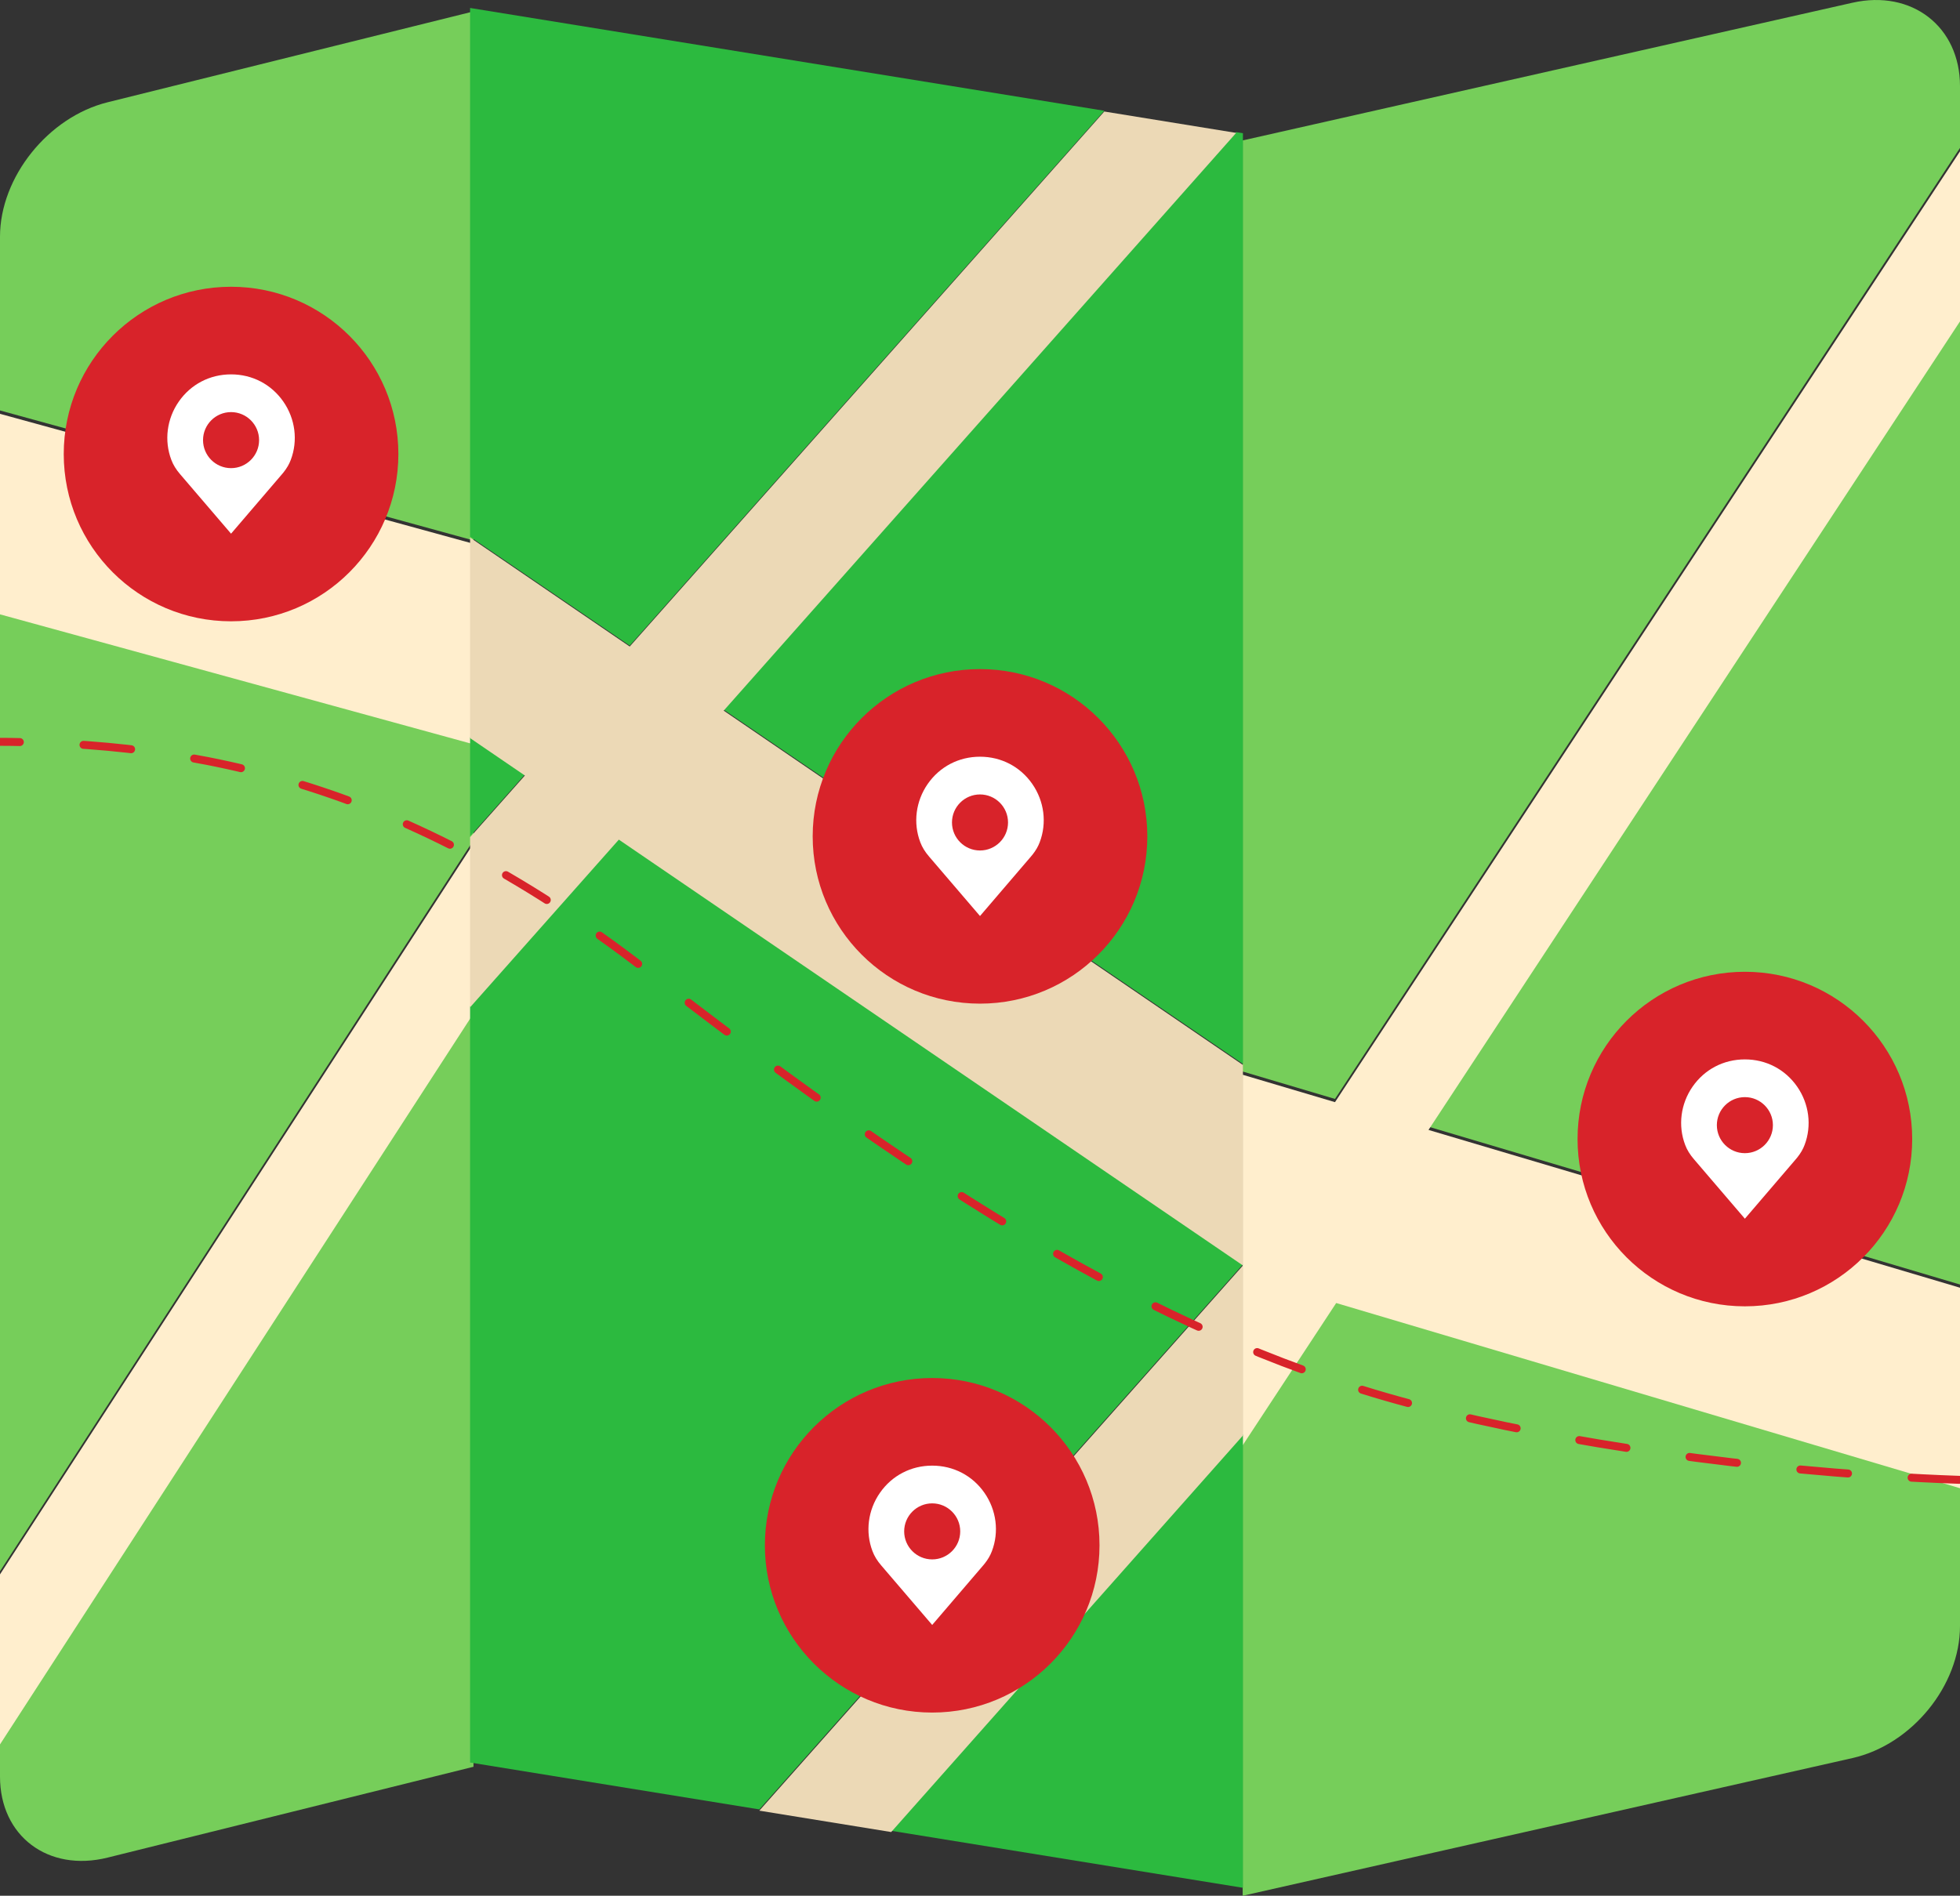 <svg xmlns="http://www.w3.org/2000/svg" viewBox="0 0 246 238">
    <rect x="0" y="0" width="246" height="238" fill="#333333" stroke="none"/>
    <defs/>
        <g fill="#76CE5A" fill-rule="nonzero">
            <path d="M59.428 93.025L0 76.708 0 197.262 59.428 105.476zM59.428 1.435L13.5 12.841C6.044 14.693 0 22.248 0 29.716V51.53l59.428 16.317V1.436zM232.5.343L155.969 17.63v116.892l11.586 3.441L246 18.568v-7.753c0-7.467-6.044-12.157-13.5-10.472zM246 161.264L246 39.919 179.292 141.45zM155.969 181.052V238l76.531-17.287c7.456-1.684 13.5-9.104 13.5-16.572v-17.698l-78.294-23.256-11.737 17.865zM0 218.613v4.43c0 7.467 6.044 12.02 13.5 10.168l45.928-11.405v-94.978L0 218.613z" transform="translate(-84 -342) translate(84 342)"/>
        </g>
        <g fill="#FFEECD" fill-rule="nonzero">
            <path d="M59.428 49.267L0 32.954 0 58.127 59.428 74.44zM59.428 86.888L0 178.654 0 200 59.428 108.235zM155.969 115.928L155.969 141.101 155.969 162.448 167.706 144.586 246 167.837 246 142.664 179.292 122.855 246 21.346 246 0 167.555 119.368z" transform="translate(-84 -342) translate(84 342) translate(0 19)"/>
        </g>
        <g fill="#2CBA3F" fill-rule="nonzero">
            <path d="M0 91.549L0 103.994 6.877 96.242zM20.037 80.053L79.6 12.906 0 0 0 66.381zM31.83 88.1L97 132.568 97 15.727 96.152 15.59zM52.855 228.843L97 236 97 179.077zM97 157.736L18.671 104.289 0 125.337 0 220.273 36.304 226.159z" transform="translate(-84 -342) translate(84 342) translate(59 1)"/>
        </g>
        <g fill="#ECD9B6" fill-rule="nonzero">
            <path d="M96.152 2.684L79.6 0 20.037 67.166 0 53.49 0 78.666 6.877 83.36 0 91.115 0 112.464 18.671 91.41 97 144.872 97 119.697 31.83 75.216zM52.855 216L97 166.22 97 144.872 36.304 213.316z" transform="translate(-84 -342) translate(84 342) translate(59 14)"/>
        </g>
        <g transform="translate(-84 -342) translate(84 342) translate(198 122)">
            <circle cx="21" cy="21" r="21" fill="#D8232A"/>
            <path fill="#FFF" fill-rule="nonzero" d="M21 11c2.661 0 5.052 1.245 6.561 3.417 1.504 2.164 1.854 4.9.932 7.324-.195.523-.495 1.042-.895 1.545l-.212.255L21 31l-6.39-7.463c-.504-.581-.875-1.185-1.105-1.802-.919-2.418-.57-5.154.934-7.318C15.948 12.245 18.339 11 21 11zm0 4.737c-1.94 0-3.517 1.577-3.517 3.518 0 1.94 1.577 3.517 3.517 3.517s3.518-1.577 3.518-3.517S22.94 15.737 21 15.737z"/>
        </g>
        <g transform="translate(-84 -342) translate(84 342) translate(8 36)">
            <circle cx="21" cy="21" r="21" fill="#D8232A"/>
            <path fill="#FFF" fill-rule="nonzero" d="M21 11c2.661 0 5.052 1.245 6.561 3.417 1.504 2.164 1.854 4.9.932 7.324-.195.523-.495 1.042-.895 1.545l-.212.255L21 31l-6.39-7.463c-.504-.581-.875-1.185-1.105-1.802-.919-2.418-.57-5.154.934-7.318C15.948 12.245 18.339 11 21 11zm0 4.737c-1.94 0-3.517 1.577-3.517 3.518 0 1.94 1.577 3.517 3.517 3.517s3.518-1.577 3.518-3.517S22.94 15.737 21 15.737z"/>
        </g>
        <g transform="translate(-84 -342) translate(84 342) translate(96 173)">
            <circle cx="21" cy="21" r="21" fill="#D8232A"/>
            <path fill="#FFF" fill-rule="nonzero" d="M21 11c2.661 0 5.052 1.245 6.561 3.417 1.504 2.164 1.854 4.9.932 7.324-.195.523-.495 1.042-.895 1.545l-.212.255L21 31l-6.39-7.463c-.504-.581-.875-1.185-1.105-1.802-.919-2.418-.57-5.154.934-7.318C15.948 12.245 18.339 11 21 11zm0 4.737c-1.94 0-3.517 1.577-3.517 3.518 0 1.94 1.577 3.517 3.517 3.517s3.518-1.577 3.518-3.517S22.94 15.737 21 15.737z"/>
        </g>
        <g transform="translate(-84 -342) translate(84 342) translate(102 84)">
            <circle cx="21" cy="21" r="21" fill="#D8232A"/>
            <path fill="#FFF" fill-rule="nonzero" d="M21 11c2.661 0 5.052 1.245 6.561 3.417 1.504 2.164 1.854 4.9.932 7.324-.195.523-.495 1.042-.895 1.545l-.212.255L21 31l-6.39-7.463c-.504-.581-.875-1.185-1.105-1.802-.919-2.418-.57-5.154.934-7.318C15.948 12.245 18.339 11 21 11zm0 4.737c-1.94 0-3.517 1.577-3.517 3.518 0 1.94 1.577 3.517 3.517 3.517s3.518-1.577 3.518-3.517S22.94 15.737 21 15.737z"/>
        </g>
    
        <path fill="none" stroke="#d8232a" stroke-dasharray="6 8" stroke-linecap="round" d="M-3.51 93.14c25.58-.3 52.63 3.88 84.7 28.71 32.04 24.82 60.31 43.8 91.3 53.09 30.98 9.3 92.75 15.9 126 6.4 33.26-9.5 44.62-24.47 47.4-32.95 2.77-8.47 6.86-22.71-16.07-33.96-19.1-9.36-35.22-12.18-58.3-19.72-23.08-7.54-34.1-39.08-2.57-51.4 41.16-16.1 95.78-27.43 152.25-35.23">
            <animate attributeName="stroke-dashoffset" dur="5s" repeatCount="indefinite" values="0 ; -140"/>
        </path>
</svg>